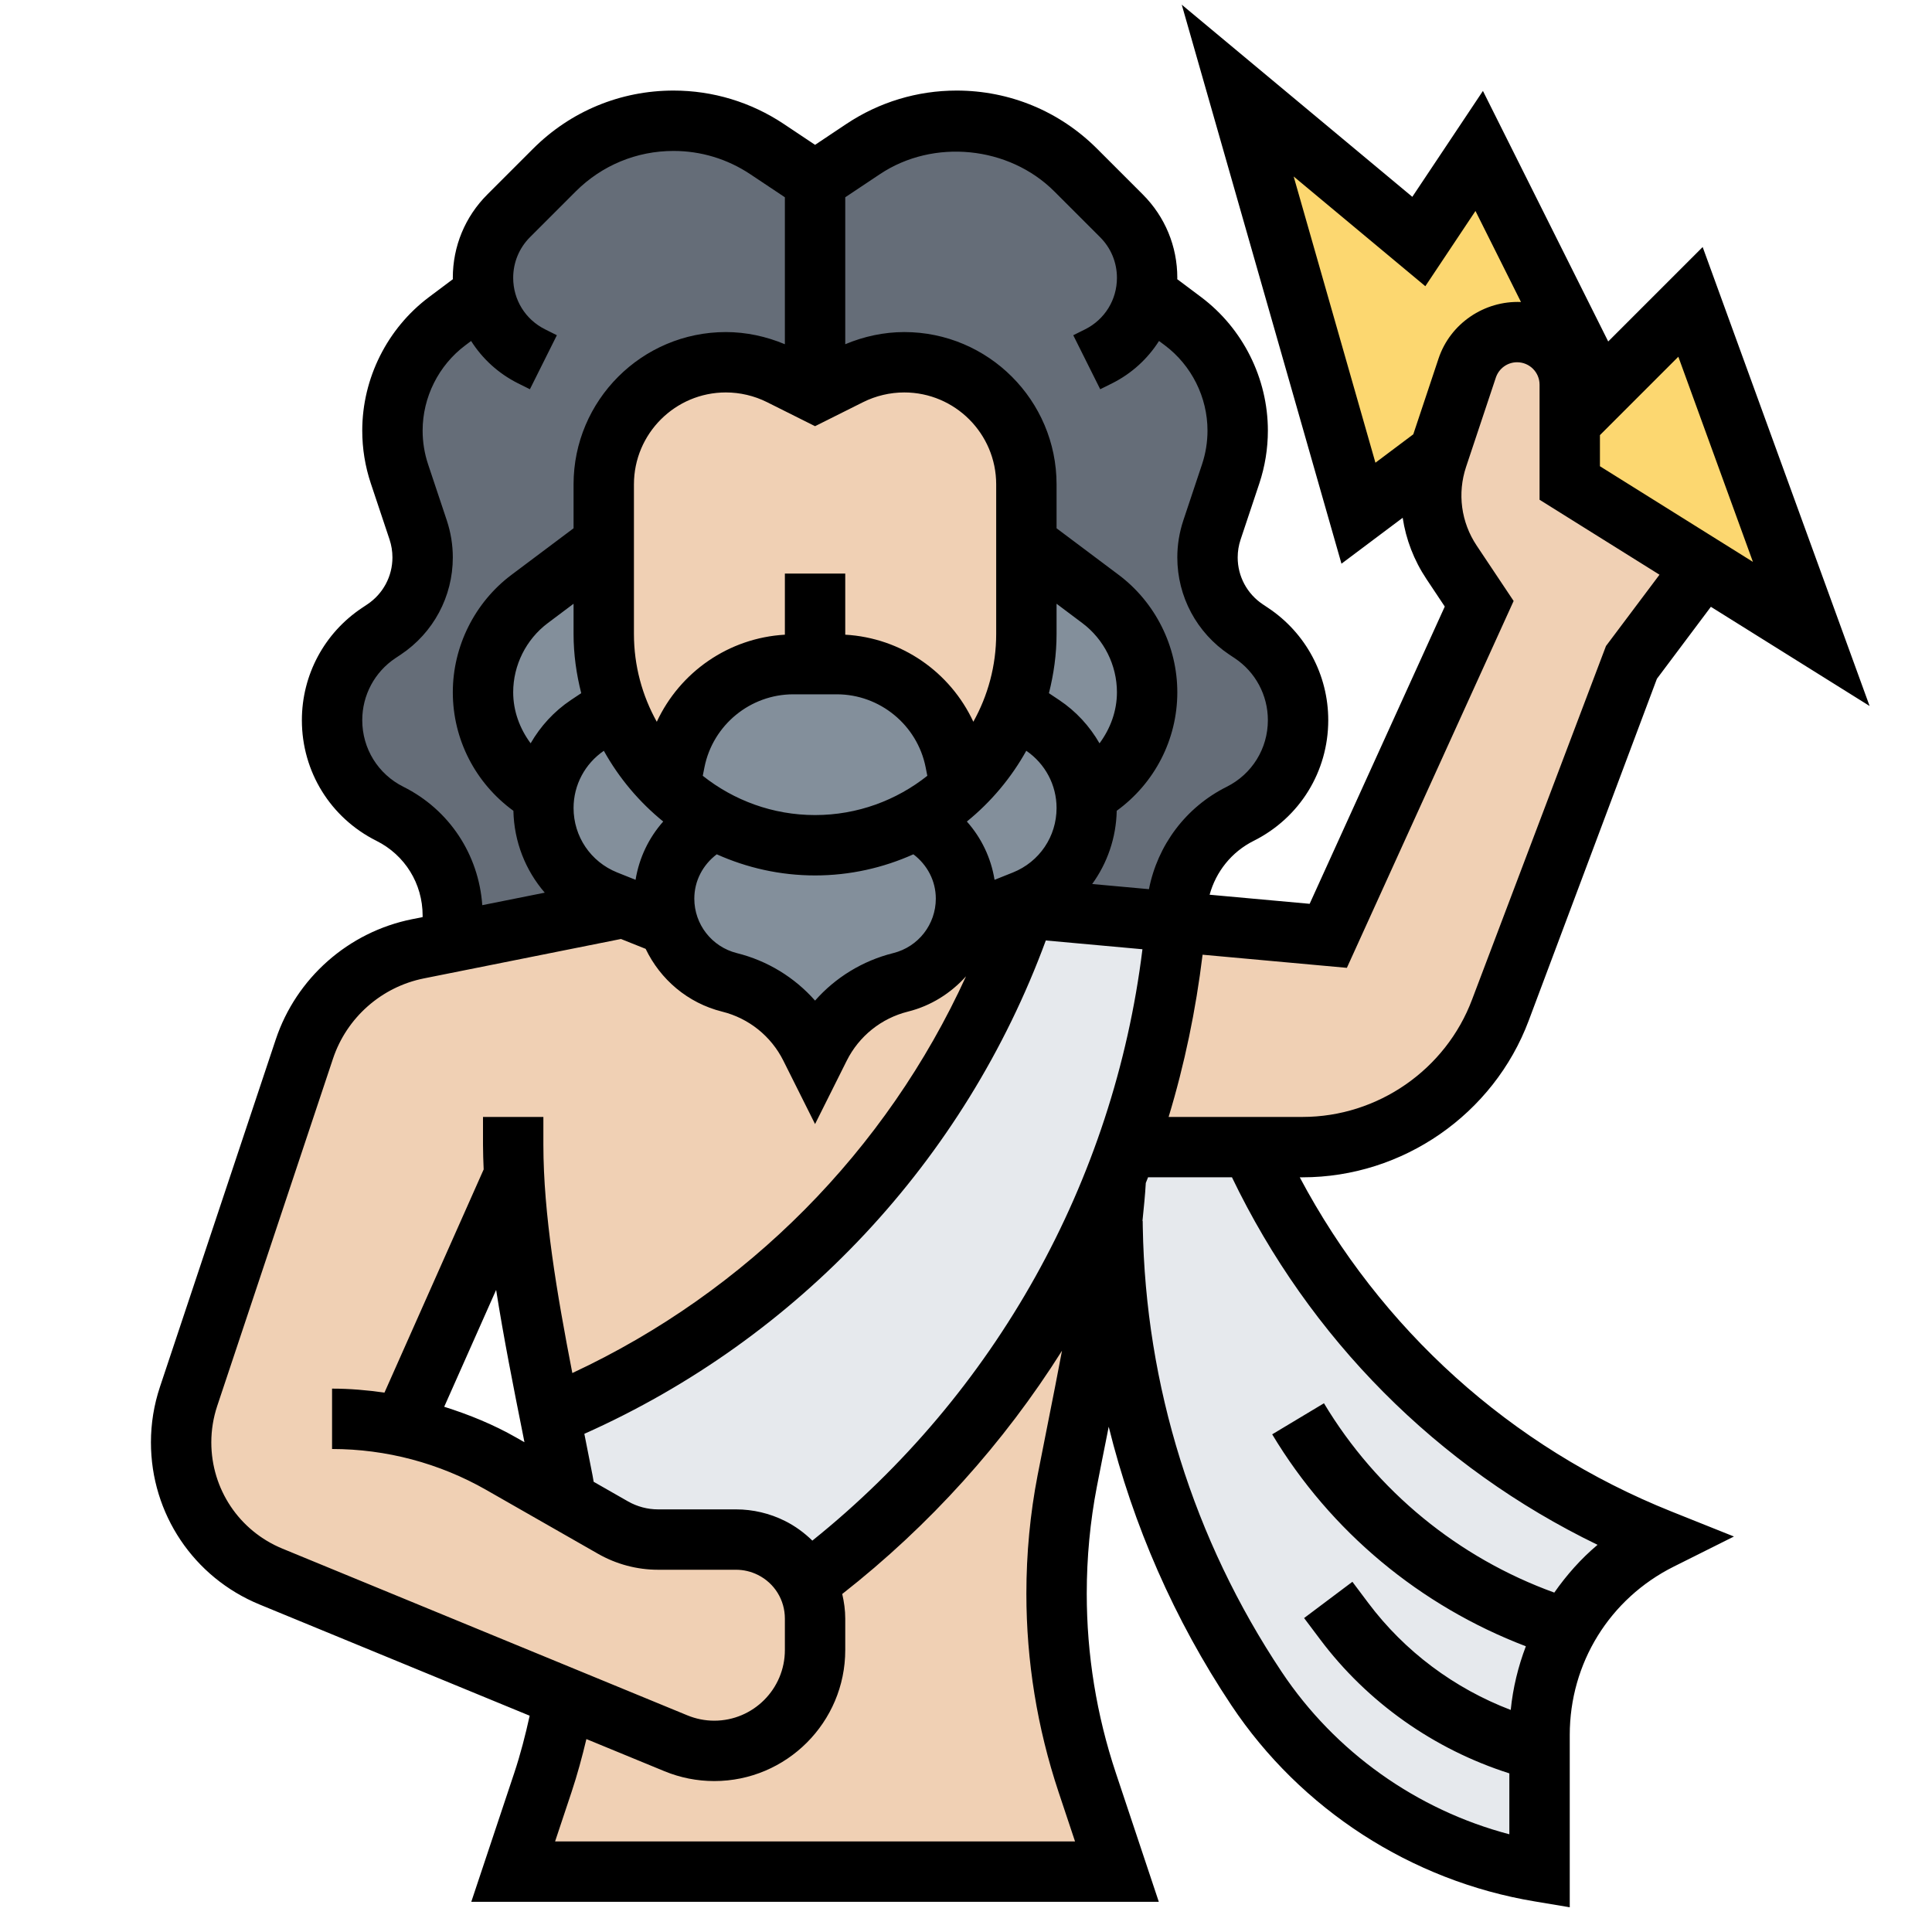 <svg id="_x33_0" enable-background="new 0 0 64 64" height="512" viewBox="0 0 64 64" width="512" xmlns="http://www.w3.org/2000/svg"><g><g><g><path d="m51.91 53.97c-.59 1.05-.91 2.25-.91 3.5v.53 4c-1.92-.32-3.72-1.03-5.32-2.06-1.59-1.03-2.98-2.38-4.05-4-1.51-2.26-2.68-4.72-3.48-7.3-.81-2.57-1.25-5.26-1.29-7.98l-.01-.19v-.01c.06-.5.1-.98.12-1.46.13-.33.25-.66.37-1h4.09c2.66 5.91 7.52 10.58 13.57 13-1.22.62-2.22 1.55-2.92 2.67-.06.1-.12.2-.17.3z" fill="#e6e9ed"/></g><g><path d="m36.97 39c-2.07 5.28-5.57 9.95-10.2 13.42l-.04.03h-.01c-.25-.5-.65-.91-1.17-1.17-.36-.19-.76-.28-1.17-.28h-2.58c-.53 0-1.04-.14-1.49-.4l-1.55-.88c-.03-.22-.07-.44-.11-.66-.14-.7-.28-1.42-.43-2.15l.1-.04c7.39-3.08 13.09-9.2 15.65-16.78l4.99.45c-.23 2.57-.78 5.07-1.62 7.46-.12.34-.24.67-.37 1z" fill="#e6e9ed"/></g><g><path d="m41.46 20.97-.18-.12c-.8-.53-1.28-1.43-1.28-2.38 0-.31.05-.62.15-.91l.62-1.86c.15-.46.23-.95.23-1.44 0-1.42-.67-2.76-1.81-3.62l-1.24-.92c.03-.17.05-.34.05-.52 0-.77-.31-1.51-.85-2.05l-1.52-1.52c-1.04-1.04-2.46-1.63-3.94-1.63-1.1 0-2.18.33-3.1.94l-1.59 1.06-1.59-1.06c-.92-.61-2-.94-3.1-.94-1.48 0-2.9.59-3.94 1.63l-1.52 1.52c-.54.54-.85 1.28-.85 2.05 0 .18.02.35.05.52l-1.24.92c-1.14.86-1.81 2.2-1.81 3.62 0 .49.08.98.23 1.44l.62 1.86c.1.29.15.6.15.91 0 .95-.48 1.85-1.28 2.38l-.18.12c-.96.64-1.54 1.73-1.54 2.89 0 1.31.74 2.51 1.92 3.1 1.27.64 2.08 1.94 2.08 3.37v.87l5.67-1.13-.6-.24c-1.25-.5-2.07-1.71-2.07-3.06 0-.14.01-.28.03-.42l-.31-.2c-1.07-.72-1.72-1.93-1.72-3.22 0-1.21.57-2.36 1.55-3.09l2.45-1.84v-1.95c0-2.24 1.81-4.05 4.05-4.05.62 0 1.24.15 1.8.43l1.15.57 1.15-.57c.56-.28 1.18-.43 1.8-.43 1.12 0 2.13.45 2.87 1.18.73.74 1.18 1.75 1.18 2.87v1.95l2.45 1.84c.98.73 1.55 1.88 1.55 3.09 0 1.29-.65 2.5-1.72 3.22l-.31.2c.02.14.03.28.03.42 0 1.35-.82 2.56-2.07 3.06l-.52.21.56.05 4.99.45v-.21c.02-1.43.84-2.73 2.12-3.37 1.18-.59 1.92-1.79 1.92-3.1 0-1.16-.58-2.25-1.54-2.89z" fill="#656d78"/></g><g><path d="m36.45 19.84-2.45-1.84v3c0 .84-.15 1.65-.42 2.39-.37 1.03-.98 1.95-1.76 2.68-.44.43-.95.8-1.49 1.09-.99.54-2.12.84-3.33.84s-2.34-.3-3.33-.84c-.54-.29-1.05-.66-1.49-1.09-.05-.04-.09-.08-.13-.12-.72-.72-1.28-1.59-1.63-2.56-.27-.74-.42-1.55-.42-2.39v-3l-2.45 1.84c-.98.73-1.55 1.88-1.55 3.09 0 1.29.65 2.5 1.72 3.22l.31.2c-.02.14-.03.28-.03.42 0 1.35.82 2.56 2.07 3.06l.6.24 1.47.59c.1.32.26.61.46.87.39.49.93.85 1.57 1.01 1.16.29 2.14 1.08 2.68 2.15l.15.31.15-.31c.54-1.07 1.52-1.86 2.68-2.15.64-.16 1.18-.52 1.57-1.01l.46-.87 1.55-.62.52-.21c1.25-.5 2.07-1.71 2.07-3.06 0-.14-.01-.28-.03-.42l.31-.2c1.07-.72 1.72-1.93 1.72-3.22 0-1.21-.57-2.36-1.55-3.09z" fill="#838f9b"/></g><g><path d="m23.67 27.16c-.54-.29-1.05-.66-1.49-1.09l.18-.85c.37-1.87 2.01-3.22 3.92-3.22h.72.72c1.91 0 3.55 1.35 3.92 3.22l.18.85c-.44.43-.95.8-1.49 1.09-.99.54-2.12.84-3.33.84s-2.34-.3-3.33-.84z" fill="#838f9b"/></g><g><path d="m26.28 22c-1.91 0-3.55 1.35-3.92 3.22l-.18.85c-.05-.04-.09-.08-.13-.12-.72-.72-1.28-1.59-1.63-2.56-.27-.74-.42-1.55-.42-2.39v-3-1.95c0-2.24 1.81-4.05 4.05-4.05.62 0 1.24.15 1.8.43l1.15.57 1.15-.57c.56-.28 1.18-.43 1.8-.43 1.12 0 2.13.45 2.87 1.18.73.74 1.18 1.75 1.18 2.87v1.95 3c0 .84-.15 1.65-.42 2.39-.37 1.03-.98 1.95-1.76 2.68l-.18-.85c-.37-1.87-2.01-3.22-3.92-3.22h-.72z" fill="#f0d0b4"/></g><g><path d="m36.85 40.46v.01c-.29 2.8-.97 5.85-1.5 8.59-.23 1.23-.35 2.48-.35 3.73 0 2.13.34 4.24 1.02 6.26l.98 2.95h-20l.98-2.95c.31-.93.55-1.87.72-2.82l3.69 1.52c.4.16.83.25 1.27.25.92 0 1.76-.38 2.36-.98s.98-1.44.98-2.36v-1.04c0-.41-.1-.81-.28-1.17h.01l.04-.03c4.63-3.47 8.13-8.14 10.2-13.42-.02.48-.06.96-.12 1.46z" fill="#f0d0b4"/></g><g><path d="m33.97 30.09c-2.56 7.58-8.26 13.7-15.65 16.78l-.1.04c-.53-2.66-1.07-5.46-1.19-7.96l-3.69 8.29c1.14.25 2.24.66 3.26 1.25l2.16 1.23 1.55.88c.45.26.96.4 1.49.4h2.58c.41 0 .81.09 1.17.28.52.26.92.67 1.17 1.17.18.36.28.76.28 1.17v1.04c0 .92-.38 1.76-.98 2.36s-1.44.98-2.36.98c-.44 0-.87-.09-1.27-.25l-3.69-1.52-9.72-4c-.9-.37-1.64-1-2.16-1.77-.52-.78-.82-1.7-.82-2.68 0-.52.08-1.03.25-1.52l3.83-11.51c.57-1.7 2.01-2.97 3.77-3.32l1.15-.23 5.67-1.13 1.47.59c.1.32.26.61.46.87.39.49.93.85 1.57 1.01 1.16.29 2.14 1.08 2.68 2.15l.15.31.15-.31c.54-1.07 1.52-1.86 2.68-2.15.64-.16 1.18-.52 1.57-1.01l.46-.87 1.55-.62z" fill="#f0d0b4"/></g><g><path d="m56.43 18.77-2.43 3.23-4.3 11.46c-1.02 2.73-3.63 4.54-6.55 4.54h-1.72-4.09c.84-2.39 1.39-4.89 1.62-7.46l5.04.46 5-11-.91-1.37c-.69-1.03-.86-2.31-.47-3.49l.05-.14.93-2.81c.24-.71.91-1.19 1.66-1.19.72 0 1.34.44 1.6 1.06.09.21.14.44.14.68v3.26z" fill="#f0d0b4"/></g><g><path d="m53 13 3-3 4 11-3.57-2.23-4.43-2.77v-3.26c0-.24-.05-.47-.14-.68l.54-.27z" fill="#fcd770"/></g><g><path d="m49 5 3.4 6.79-.54.27c-.26-.62-.88-1.06-1.6-1.06-.75 0-1.42.48-1.66 1.19l-.93 2.81-2.67 2-4-14 6 5z" fill="#fcd770"/></g></g><path d="m43.056 39h.093c3.316 0 6.327-2.086 7.491-5.19l4.247-11.324 1.788-2.385 5.258 3.286-5.53-15.204-3.129 3.129-4.15-8.3-2.339 3.508-7.638-6.365 5.291 18.518 2.028-1.521c.107.715.372 1.407.788 2.031l.606.91-4.476 9.847-3.314-.301c.211-.766.728-1.419 1.46-1.785 1.524-.763 2.47-2.294 2.47-3.998 0-1.498-.744-2.888-1.99-3.718l-.178-.119c-.521-.347-.832-.927-.832-1.553 0-.201.032-.4.096-.591l.621-1.861c.188-.566.283-1.155.283-1.749 0-1.731-.827-3.385-2.212-4.424l-.791-.593c0-.015.003-.029.003-.044 0-1.044-.406-2.025-1.144-2.763l-1.515-1.515c-1.242-1.241-2.895-1.926-4.652-1.926-1.303 0-2.564.382-3.649 1.104l-1.04.694-1.04-.694c-1.085-.722-2.346-1.104-3.649-1.104-1.757 0-3.41.685-4.652 1.927l-1.515 1.515c-.738.737-1.144 1.718-1.144 2.762 0 .015.003.029.003.044l-.791.593c-1.385 1.039-2.212 2.692-2.212 4.424 0 .595.095 1.184.284 1.749l.621 1.86c.063.191.095.391.095.592 0 .626-.311 1.206-.832 1.554l-.178.119c-1.246.83-1.99 2.22-1.99 3.718 0 1.703.946 3.234 2.471 3.997.943.471 1.529 1.419 1.529 2.474v.052l-.351.07c-2.106.422-3.836 1.949-4.515 3.986l-3.836 11.508c-.198.594-.298 1.211-.298 1.836 0 2.363 1.412 4.471 3.596 5.37l8.95 3.685c-.141.64-.304 1.275-.51 1.894l-1.424 4.271h22.775l-1.424-4.271c-.639-1.918-.963-3.916-.963-5.939 0-1.2.113-2.392.335-3.542.108-.561.223-1.134.339-1.715.018-.09.035-.181.053-.271.811 3.27 2.174 6.393 4.066 9.231 2.297 3.446 5.958 5.813 10.042 6.493l1.165.195v-5.709c0-2.377 1.321-4.515 3.447-5.577l1.992-.996-2.067-.827c-5.333-2.134-9.643-6.042-12.316-11.072zm9.944-24.586 2.597-2.597 2.471 6.796-5.068-3.168zm-5.346-2.538-.837 2.511-1.254.941-2.709-9.482 4.362 3.635 1.661-2.492 1.507 3.015c-1.212-.049-2.342.71-2.73 1.872zm-3.037 20.185 5.524-12.153-1.224-1.834c-.517-.775-.645-1.729-.35-2.612l.984-2.952c.102-.306.385-.51.705-.51.411 0 .744.333.744.743v3.812l3.973 2.483-1.773 2.362-4.434 11.707c-.872 2.329-3.13 3.893-5.617 3.893h-4.437c.529-1.745.902-3.543 1.125-5.374zm-18.617 18.321c-.5-.25-1.059-.382-1.618-.382h-2.585c-.347 0-.69-.092-.993-.264l-1.138-.65c-.013-.072-.024-.145-.038-.217-.087-.449-.179-.91-.271-1.372 7.093-3.163 12.604-9.056 15.287-16.343l3.201.291c-.948 7.685-4.87 14.721-10.935 19.59-.264-.258-.567-.482-.91-.653zm-8.674-2.846c.016.081.031.159.047.24l-.273-.156c-.755-.432-1.56-.758-2.385-1.019l1.72-3.871c.25 1.589.572 3.211.891 4.806zm13.674-17.768c0 .854-.579 1.597-1.408 1.804-1.015.253-1.915.807-2.592 1.574-.678-.768-1.577-1.321-2.591-1.573-.83-.209-1.409-.951-1.409-1.805 0-.591.285-1.121.743-1.468.996.446 2.097.7 3.257.7s2.261-.254 3.257-.7c.458.347.743.877.743 1.468zm-9.946-.623-.608-.243c-.878-.352-1.446-1.191-1.446-2.136 0-.761.376-1.466 1.003-1.895.501.902 1.171 1.697 1.967 2.343-.478.539-.798 1.204-.916 1.931zm-4.054-6.213c0-.896.428-1.753 1.146-2.291l.854-.641v1c0 .678.094 1.333.254 1.962l-.339.226c-.561.375-1.011.87-1.337 1.435-.36-.485-.578-1.068-.578-1.691zm10-8.814 1.593-.797c.421-.21.892-.321 1.362-.321 1.679 0 3.045 1.366 3.045 3.045v4.955c0 1.056-.276 2.047-.757 2.909-.766-1.649-2.385-2.779-4.243-2.884v-2.025h-2v2.025c-1.858.106-3.477 1.236-4.243 2.885-.481-.863-.757-1.854-.757-2.91v-4.955c0-1.679 1.366-3.045 3.045-3.045.47 0 .941.111 1.362.321zm-3.72 11.581.057-.287c.28-1.397 1.517-2.412 2.942-2.412h1.441c1.425 0 2.662 1.015 2.942 2.412l.057.287c-1.023.812-2.314 1.301-3.719 1.301s-2.696-.489-3.72-1.301zm10.717-.829c.627.43 1.003 1.134 1.003 1.896 0 .945-.568 1.784-1.445 2.136l-.609.243c-.117-.727-.437-1.391-.917-1.931.797-.647 1.466-1.442 1.968-2.344zm2.426-.246c-.326-.566-.776-1.061-1.337-1.435l-.339-.226c.159-.63.253-1.285.253-1.963v-1l.854.641c.718.538 1.146 1.394 1.146 2.291 0 .623-.218 1.206-.577 1.692zm-7.274-18.855c1.771-1.183 4.271-.934 5.777.572l1.515 1.515c.361.36.559.838.559 1.348 0 .727-.404 1.38-1.053 1.705l-.394.196.893 1.789.395-.196c.652-.327 1.18-.816 1.553-1.403l.194.145c.884.664 1.412 1.719 1.412 2.825 0 .38-.061.756-.181 1.116l-.621 1.862c-.131.395-.198.807-.198 1.223 0 1.296.644 2.498 1.722 3.218l.179.119c.688.458 1.099 1.226 1.099 2.053 0 .941-.523 1.787-1.365 2.208-1.358.678-2.288 1.936-2.575 3.391l-1.88-.171c.501-.692.794-1.53.813-2.426 1.257-.914 2.007-2.363 2.007-3.926 0-1.522-.727-2.978-1.945-3.891l-2.055-1.541v-1.455c0-2.782-2.263-5.045-5.045-5.045-.669 0-1.337.143-1.955.403v-4.868zm-15.784 20.295c-.842-.42-1.365-1.266-1.365-2.208 0-.827.411-1.596 1.099-2.054l.179-.119c1.078-.719 1.722-1.921 1.722-3.217 0-.416-.067-.828-.198-1.224l-.621-1.861c-.12-.36-.181-.736-.181-1.116 0-1.105.528-2.161 1.412-2.824l.194-.146c.372.587.901 1.076 1.554 1.403l.394.196.893-1.789-.392-.196c-.651-.325-1.055-.978-1.055-1.705 0-.51.198-.988.558-1.349l1.515-1.515c.865-.863 2.015-1.34 3.238-1.34.907 0 1.785.266 2.54.769l1.149.766v4.868c-.618-.259-1.286-.403-1.955-.403-2.782 0-5.045 2.263-5.045 5.045v1.455l-2.055 1.541c-1.218.913-1.945 2.368-1.945 3.891 0 1.563.75 3.012 2.007 3.927.022 1.024.4 1.972 1.039 2.712l-2.07.414c-.119-1.677-1.09-3.16-2.611-3.921zm-6.365 21.716c0-.409.066-.815.195-1.204l3.836-11.507c.453-1.358 1.606-2.377 3.01-2.658l6.529-1.306.818.327c.485 1.011 1.39 1.794 2.536 2.08.881.219 1.62.812 2.026 1.625l1.05 2.099 1.049-2.099c.407-.813 1.145-1.406 2.027-1.626.769-.192 1.424-.613 1.925-1.17-2.638 5.776-7.256 10.443-13.042 13.143-.511-2.632-.959-5.267-.959-7.567v-.917h-2v.917c0 .27.011.546.022.822l-3.286 7.393c-.574-.082-1.153-.132-1.736-.132v2c1.79 0 3.556.469 5.108 1.356l3.704 2.116c.605.345 1.291.528 1.985.528h2.585c.25 0 .5.059.724.171.551.275.894.83.894 1.447v1.042c0 1.29-1.049 2.34-2.339 2.34-.306 0-.606-.06-.891-.177l-13.413-5.522c-1.432-.589-2.357-1.971-2.357-3.521zm11.388 13.22.546-1.638c.191-.575.35-1.162.491-1.753l2.584 1.064c.527.217 1.083.327 1.652.327 2.392 0 4.339-1.947 4.339-4.34v-1.042c0-.28-.039-.551-.1-.815 2.895-2.269 5.353-5 7.28-8.059-.151.801-.308 1.603-.467 2.398-.117.585-.232 1.163-.341 1.727-.247 1.275-.372 2.594-.372 3.921 0 2.237.359 4.448 1.066 6.572l.546 1.638zm33.1-8.243c-3.182-1.154-5.884-3.362-7.63-6.272l-1.715 1.029c1.934 3.224 4.904 5.685 8.403 7.021-.255.671-.428 1.376-.501 2.109-1.865-.712-3.513-1.936-4.719-3.544l-.526-.701-1.6 1.201.526.7c1.574 2.1 3.783 3.652 6.273 4.445v2.018c-3.067-.807-5.771-2.724-7.542-5.38-2.919-4.379-4.511-9.476-4.601-14.739l-.003-.199h-.007c.042-.422.087-.845.11-1.258.024-.063.051-.125.075-.188h2.779c2.571 5.341 6.803 9.605 12.111 12.175-.552.464-1.026 1.001-1.433 1.583z"/></g></svg>